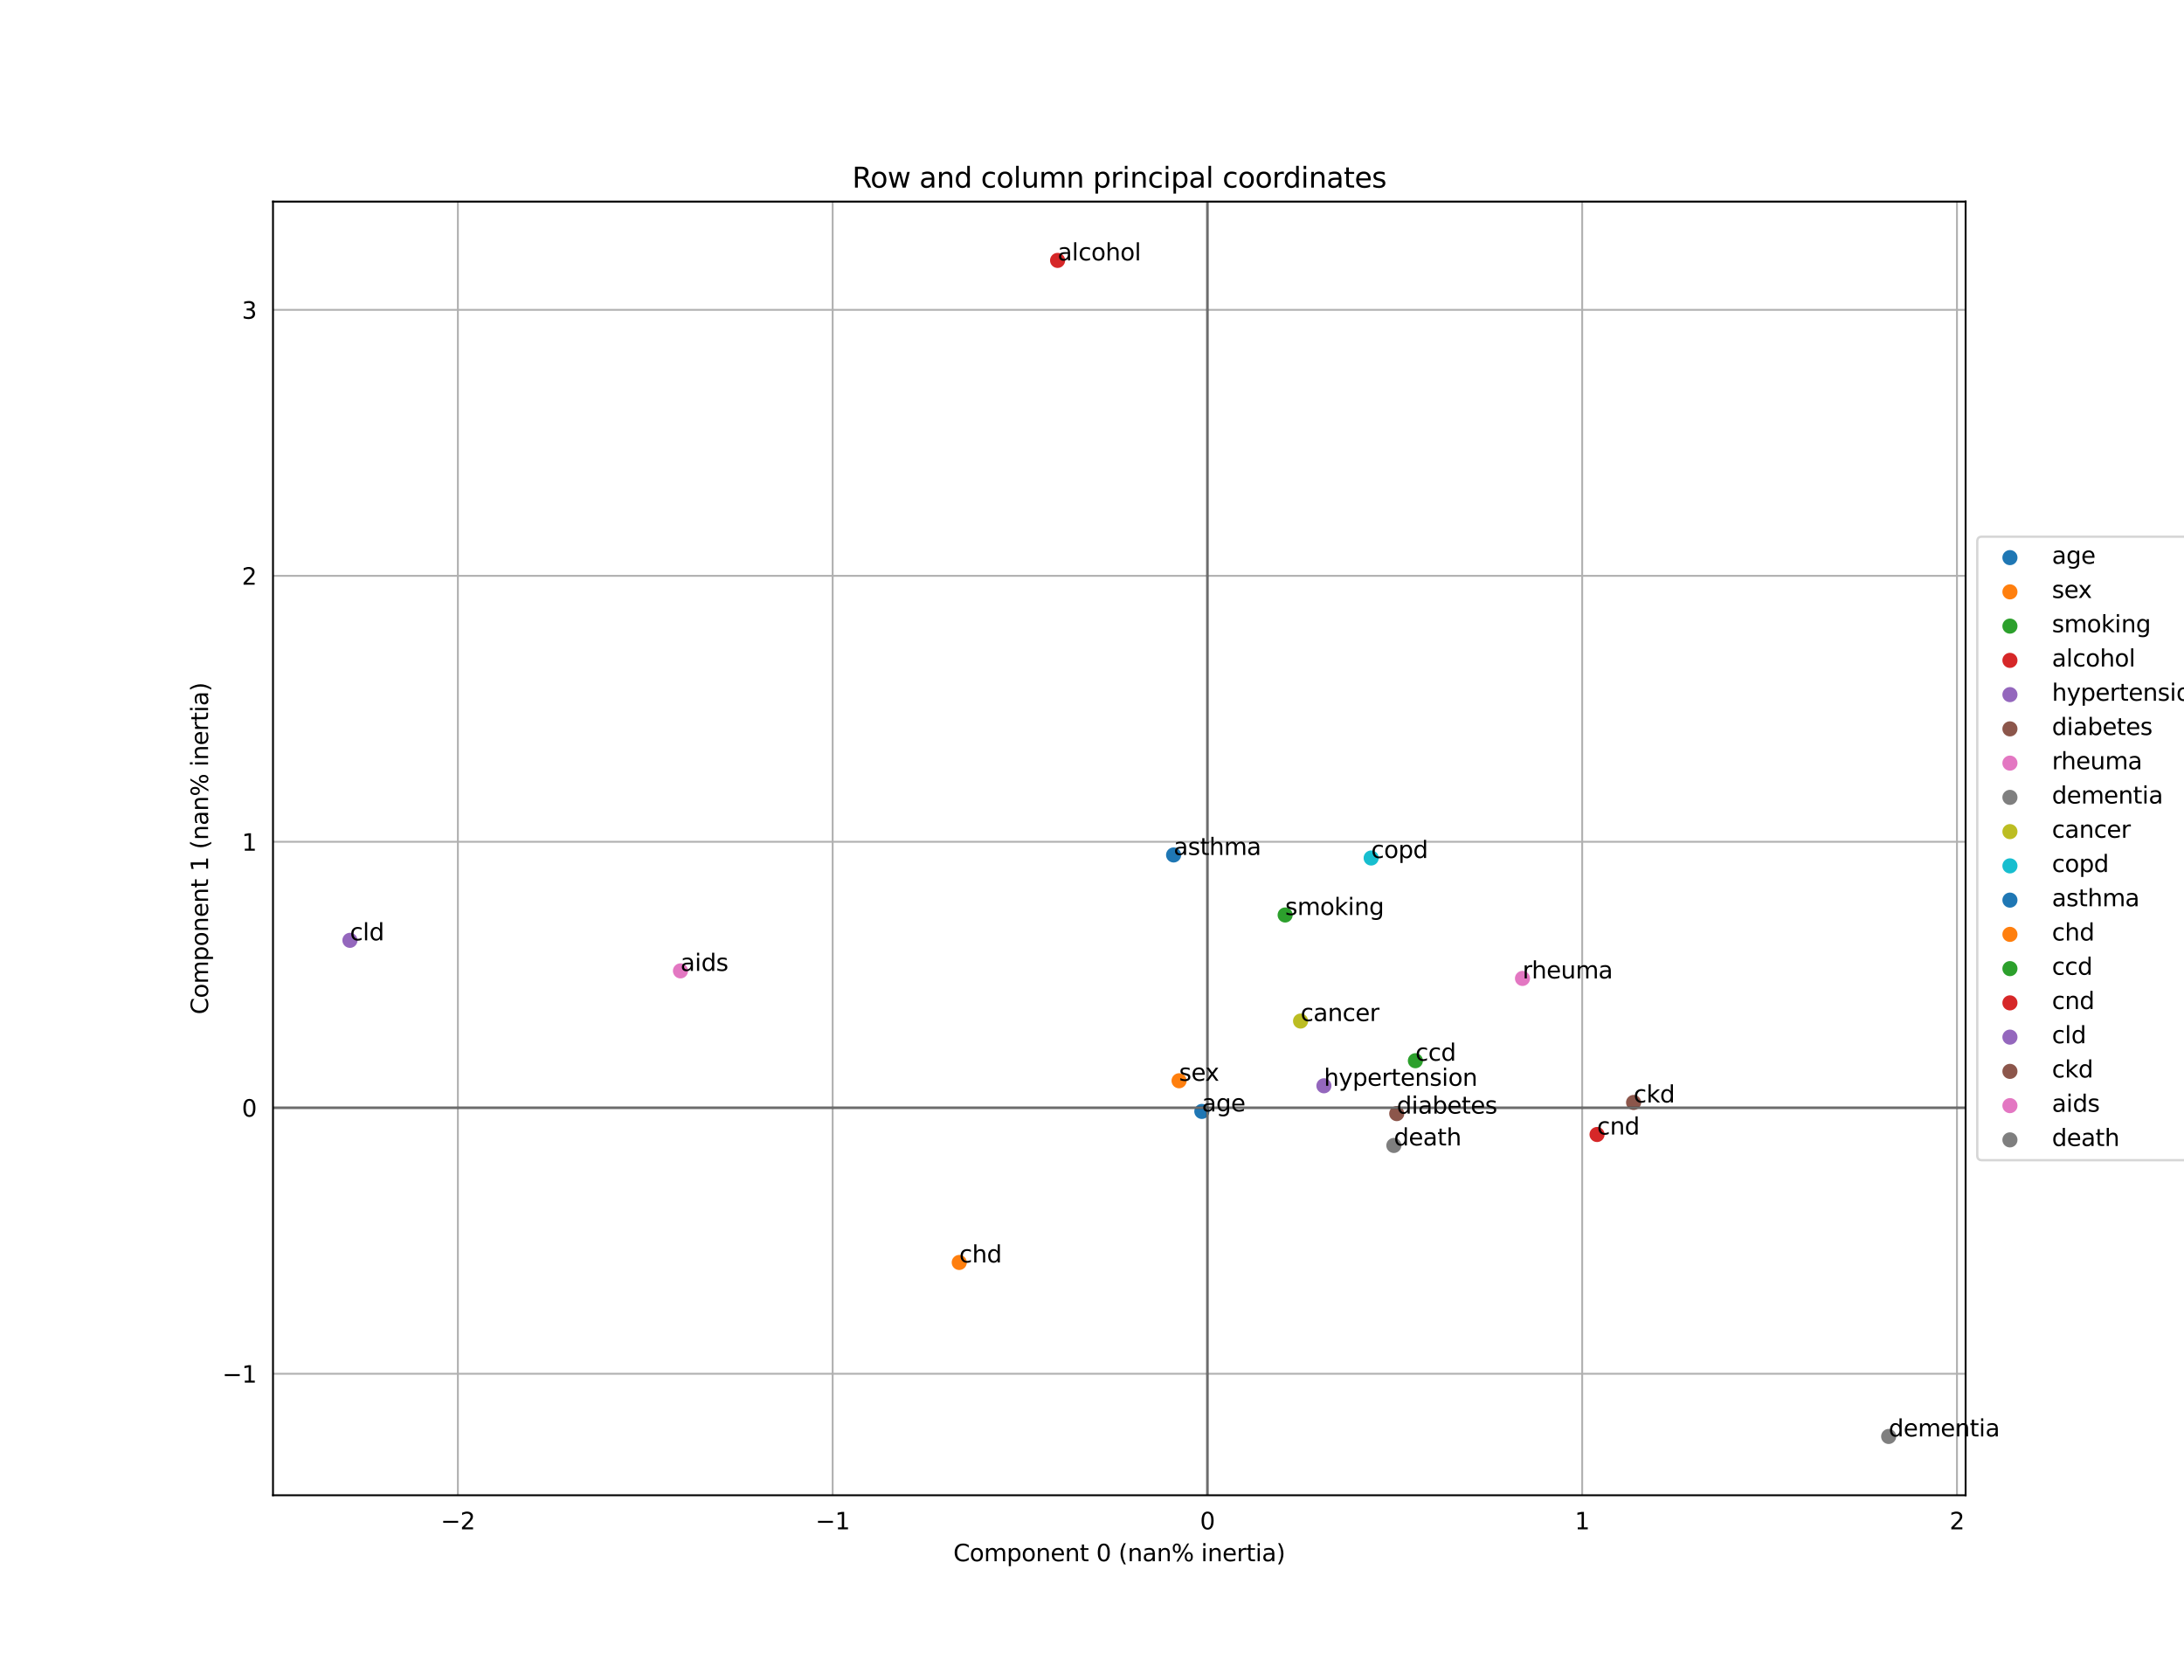 <?xml version="1.0" encoding="utf-8" standalone="no"?>
<!DOCTYPE svg PUBLIC "-//W3C//DTD SVG 1.1//EN"
  "http://www.w3.org/Graphics/SVG/1.1/DTD/svg11.dtd">
<svg height="720pt" version="1.1" viewBox="0 0 936 720" width="936pt" xmlns="http://www.w3.org/2000/svg" xmlns:xlink="http://www.w3.org/1999/xlink">
 <defs>
  <style type="text/css">*{stroke-linecap:butt;stroke-linejoin:round;}</style>
 </defs>
 <g id="figure_1">
  <g id="patch_1">
   <path d="M 0 720 
L 936 720 
L 936 0 
L 0 0 
z
" style="fill:#ffffff;"/>
  </g>
  <g id="axes_1">
   <g id="patch_2">
    <path d="M 117 640.8 
L 842.4 640.8 
L 842.4 86.4 
L 117 86.4 
z
" style="fill:#ffffff;"/>
   </g>
   <g id="PathCollection_1">
    <defs>
     <path d="M 0 2.739 
C 0.726 2.739 1.423 2.45 1.936 1.936 
C 2.45 1.423 2.739 0.726 2.739 0 
C 2.739 -0.726 2.45 -1.423 1.936 -1.936 
C 1.423 -2.45 0.726 -2.739 0 -2.739 
C -0.726 -2.739 -1.423 -2.45 -1.936 -1.936 
C -2.45 -1.423 -2.739 -0.726 -2.739 0 
C -2.739 0.726 -2.45 1.423 -1.936 1.936 
C -1.423 2.45 -0.726 2.739 0 2.739 
z
" id="m35c6b05454" style="stroke:#1f77b4;"/>
    </defs>
    <g clip-path="url(#p299a567512)">
     <use style="fill:#1f77b4;stroke:#1f77b4;" x="515.075" xlink:href="#m35c6b05454" y="476.305"/>
    </g>
   </g>
   <g id="PathCollection_2">
    <defs>
     <path d="M 0 2.739 
C 0.726 2.739 1.423 2.45 1.936 1.936 
C 2.45 1.423 2.739 0.726 2.739 0 
C 2.739 -0.726 2.45 -1.423 1.936 -1.936 
C 1.423 -2.45 0.726 -2.739 0 -2.739 
C -0.726 -2.739 -1.423 -2.45 -1.936 -1.936 
C -2.45 -1.423 -2.739 -0.726 -2.739 0 
C -2.739 0.726 -2.45 1.423 -1.936 1.936 
C -1.423 2.45 -0.726 2.739 0 2.739 
z
" id="m2e6fc763ad" style="stroke:#ff7f0e;"/>
    </defs>
    <g clip-path="url(#p299a567512)">
     <use style="fill:#ff7f0e;stroke:#ff7f0e;" x="505.317" xlink:href="#m2e6fc763ad" y="463.171"/>
    </g>
   </g>
   <g id="PathCollection_3">
    <defs>
     <path d="M 0 2.739 
C 0.726 2.739 1.423 2.45 1.936 1.936 
C 2.45 1.423 2.739 0.726 2.739 0 
C 2.739 -0.726 2.45 -1.423 1.936 -1.936 
C 1.423 -2.45 0.726 -2.739 0 -2.739 
C -0.726 -2.739 -1.423 -2.45 -1.936 -1.936 
C -2.45 -1.423 -2.739 -0.726 -2.739 0 
C -2.739 0.726 -2.45 1.423 -1.936 1.936 
C -1.423 2.45 -0.726 2.739 0 2.739 
z
" id="mda641fae43" style="stroke:#2ca02c;"/>
    </defs>
    <g clip-path="url(#p299a567512)">
     <use style="fill:#2ca02c;stroke:#2ca02c;" x="550.777" xlink:href="#mda641fae43" y="392.121"/>
    </g>
   </g>
   <g id="PathCollection_4">
    <defs>
     <path d="M 0 2.739 
C 0.726 2.739 1.423 2.45 1.936 1.936 
C 2.45 1.423 2.739 0.726 2.739 0 
C 2.739 -0.726 2.45 -1.423 1.936 -1.936 
C 1.423 -2.45 0.726 -2.739 0 -2.739 
C -0.726 -2.739 -1.423 -2.45 -1.936 -1.936 
C -2.45 -1.423 -2.739 -0.726 -2.739 0 
C -2.739 0.726 -2.45 1.423 -1.936 1.936 
C -1.423 2.45 -0.726 2.739 0 2.739 
z
" id="md98e566e61" style="stroke:#d62728;"/>
    </defs>
    <g clip-path="url(#p299a567512)">
     <use style="fill:#d62728;stroke:#d62728;" x="453.254" xlink:href="#md98e566e61" y="111.6"/>
    </g>
   </g>
   <g id="PathCollection_5">
    <defs>
     <path d="M 0 2.739 
C 0.726 2.739 1.423 2.45 1.936 1.936 
C 2.45 1.423 2.739 0.726 2.739 0 
C 2.739 -0.726 2.45 -1.423 1.936 -1.936 
C 1.423 -2.45 0.726 -2.739 0 -2.739 
C -0.726 -2.739 -1.423 -2.45 -1.936 -1.936 
C -2.45 -1.423 -2.739 -0.726 -2.739 0 
C -2.739 0.726 -2.45 1.423 -1.936 1.936 
C -1.423 2.45 -0.726 2.739 0 2.739 
z
" id="m767964058f" style="stroke:#9467bd;"/>
    </defs>
    <g clip-path="url(#p299a567512)">
     <use style="fill:#9467bd;stroke:#9467bd;" x="567.39" xlink:href="#m767964058f" y="465.32"/>
    </g>
   </g>
   <g id="PathCollection_6">
    <defs>
     <path d="M 0 2.739 
C 0.726 2.739 1.423 2.45 1.936 1.936 
C 2.45 1.423 2.739 0.726 2.739 0 
C 2.739 -0.726 2.45 -1.423 1.936 -1.936 
C 1.423 -2.45 0.726 -2.739 0 -2.739 
C -0.726 -2.739 -1.423 -2.45 -1.936 -1.936 
C -2.45 -1.423 -2.739 -0.726 -2.739 0 
C -2.739 0.726 -2.45 1.423 -1.936 1.936 
C -1.423 2.45 -0.726 2.739 0 2.739 
z
" id="mbbe245032b" style="stroke:#8c564b;"/>
    </defs>
    <g clip-path="url(#p299a567512)">
     <use style="fill:#8c564b;stroke:#8c564b;" x="598.602" xlink:href="#mbbe245032b" y="477.243"/>
    </g>
   </g>
   <g id="PathCollection_7">
    <defs>
     <path d="M 0 2.739 
C 0.726 2.739 1.423 2.45 1.936 1.936 
C 2.45 1.423 2.739 0.726 2.739 0 
C 2.739 -0.726 2.45 -1.423 1.936 -1.936 
C 1.423 -2.45 0.726 -2.739 0 -2.739 
C -0.726 -2.739 -1.423 -2.45 -1.936 -1.936 
C -2.45 -1.423 -2.739 -0.726 -2.739 0 
C -2.739 0.726 -2.45 1.423 -1.936 1.936 
C -1.423 2.45 -0.726 2.739 0 2.739 
z
" id="mda7a9b16dd" style="stroke:#e377c2;"/>
    </defs>
    <g clip-path="url(#p299a567512)">
     <use style="fill:#e377c2;stroke:#e377c2;" x="652.498" xlink:href="#mda7a9b16dd" y="419.312"/>
    </g>
   </g>
   <g id="PathCollection_8">
    <defs>
     <path d="M 0 2.739 
C 0.726 2.739 1.423 2.45 1.936 1.936 
C 2.45 1.423 2.739 0.726 2.739 0 
C 2.739 -0.726 2.45 -1.423 1.936 -1.936 
C 1.423 -2.45 0.726 -2.739 0 -2.739 
C -0.726 -2.739 -1.423 -2.45 -1.936 -1.936 
C -2.45 -1.423 -2.739 -0.726 -2.739 0 
C -2.739 0.726 -2.45 1.423 -1.936 1.936 
C -1.423 2.45 -0.726 2.739 0 2.739 
z
" id="m0b99a1e488" style="stroke:#7f7f7f;"/>
    </defs>
    <g clip-path="url(#p299a567512)">
     <use style="fill:#7f7f7f;stroke:#7f7f7f;" x="809.427" xlink:href="#m0b99a1e488" y="615.6"/>
    </g>
   </g>
   <g id="PathCollection_9">
    <defs>
     <path d="M 0 2.739 
C 0.726 2.739 1.423 2.45 1.936 1.936 
C 2.45 1.423 2.739 0.726 2.739 0 
C 2.739 -0.726 2.45 -1.423 1.936 -1.936 
C 1.423 -2.45 0.726 -2.739 0 -2.739 
C -0.726 -2.739 -1.423 -2.45 -1.936 -1.936 
C -2.45 -1.423 -2.739 -0.726 -2.739 0 
C -2.739 0.726 -2.45 1.423 -1.936 1.936 
C -1.423 2.45 -0.726 2.739 0 2.739 
z
" id="mdd583e3e99" style="stroke:#bcbd22;"/>
    </defs>
    <g clip-path="url(#p299a567512)">
     <use style="fill:#bcbd22;stroke:#bcbd22;" x="557.386" xlink:href="#mdd583e3e99" y="437.579"/>
    </g>
   </g>
   <g id="PathCollection_10">
    <defs>
     <path d="M 0 2.739 
C 0.726 2.739 1.423 2.45 1.936 1.936 
C 2.45 1.423 2.739 0.726 2.739 0 
C 2.739 -0.726 2.45 -1.423 1.936 -1.936 
C 1.423 -2.45 0.726 -2.739 0 -2.739 
C -0.726 -2.739 -1.423 -2.45 -1.936 -1.936 
C -2.45 -1.423 -2.739 -0.726 -2.739 0 
C -2.739 0.726 -2.45 1.423 -1.936 1.936 
C -1.423 2.45 -0.726 2.739 0 2.739 
z
" id="m81af5c821f" style="stroke:#17becf;"/>
    </defs>
    <g clip-path="url(#p299a567512)">
     <use style="fill:#17becf;stroke:#17becf;" x="587.643" xlink:href="#m81af5c821f" y="367.7"/>
    </g>
   </g>
   <g id="PathCollection_11">
    <g clip-path="url(#p299a567512)">
     <use style="fill:#1f77b4;stroke:#1f77b4;" x="502.972" xlink:href="#m35c6b05454" y="366.398"/>
    </g>
   </g>
   <g id="PathCollection_12">
    <g clip-path="url(#p299a567512)">
     <use style="fill:#ff7f0e;stroke:#ff7f0e;" x="411.105" xlink:href="#m2e6fc763ad" y="541.035"/>
    </g>
   </g>
   <g id="PathCollection_13">
    <g clip-path="url(#p299a567512)">
     <use style="fill:#2ca02c;stroke:#2ca02c;" x="606.596" xlink:href="#mda641fae43" y="454.575"/>
    </g>
   </g>
   <g id="PathCollection_14">
    <g clip-path="url(#p299a567512)">
     <use style="fill:#d62728;stroke:#d62728;" x="684.45" xlink:href="#md98e566e61" y="486.194"/>
    </g>
   </g>
   <g id="PathCollection_15">
    <g clip-path="url(#p299a567512)">
     <use style="fill:#9467bd;stroke:#9467bd;" x="149.973" xlink:href="#m767964058f" y="402.983"/>
    </g>
   </g>
   <g id="PathCollection_16">
    <g clip-path="url(#p299a567512)">
     <use style="fill:#8c564b;stroke:#8c564b;" x="700.11" xlink:href="#mbbe245032b" y="472.464"/>
    </g>
   </g>
   <g id="PathCollection_17">
    <g clip-path="url(#p299a567512)">
     <use style="fill:#e377c2;stroke:#e377c2;" x="291.633" xlink:href="#mda7a9b16dd" y="416.075"/>
    </g>
   </g>
   <g id="PathCollection_18">
    <g clip-path="url(#p299a567512)">
     <use style="fill:#7f7f7f;stroke:#7f7f7f;" x="597.366" xlink:href="#m0b99a1e488" y="490.891"/>
    </g>
   </g>
   <g id="matplotlib.axis_1">
    <g id="xtick_1">
     <g id="line2d_1">
      <path clip-path="url(#p299a567512)" d="M 196.236 640.8 
L 196.236 86.4 
" style="fill:none;stroke:#b0b0b0;stroke-linecap:square;stroke-width:0.8;"/>
     </g>
     <g id="text_1">
      <!-- −2 -->
      <g transform="translate(188.864 655.398)scale(0.1 -0.1)">
       <defs>
        <path d="M 678 2272 
L 4684 2272 
L 4684 1741 
L 678 1741 
L 678 2272 
z
" id="DejaVuSans-2212" transform="scale(0.016)"/>
        <path d="M 1228 531 
L 3431 531 
L 3431 0 
L 469 0 
L 469 531 
Q 828 903 1448 1529 
Q 2069 2156 2228 2338 
Q 2531 2678 2651 2914 
Q 2772 3150 2772 3378 
Q 2772 3750 2511 3984 
Q 2250 4219 1831 4219 
Q 1534 4219 1204 4116 
Q 875 4013 500 3803 
L 500 4441 
Q 881 4594 1212 4672 
Q 1544 4750 1819 4750 
Q 2544 4750 2975 4387 
Q 3406 4025 3406 3419 
Q 3406 3131 3298 2873 
Q 3191 2616 2906 2266 
Q 2828 2175 2409 1742 
Q 1991 1309 1228 531 
z
" id="DejaVuSans-32" transform="scale(0.016)"/>
       </defs>
       <use xlink:href="#DejaVuSans-2212"/>
       <use x="83.789" xlink:href="#DejaVuSans-32"/>
      </g>
     </g>
    </g>
    <g id="xtick_2">
     <g id="line2d_2">
      <path clip-path="url(#p299a567512)" d="M 356.852 640.8 
L 356.852 86.4 
" style="fill:none;stroke:#b0b0b0;stroke-linecap:square;stroke-width:0.8;"/>
     </g>
     <g id="text_2">
      <!-- −1 -->
      <g transform="translate(349.481 655.398)scale(0.1 -0.1)">
       <defs>
        <path d="M 794 531 
L 1825 531 
L 1825 4091 
L 703 3866 
L 703 4441 
L 1819 4666 
L 2450 4666 
L 2450 531 
L 3481 531 
L 3481 0 
L 794 0 
L 794 531 
z
" id="DejaVuSans-31" transform="scale(0.016)"/>
       </defs>
       <use xlink:href="#DejaVuSans-2212"/>
       <use x="83.789" xlink:href="#DejaVuSans-31"/>
      </g>
     </g>
    </g>
    <g id="xtick_3">
     <g id="line2d_3">
      <path clip-path="url(#p299a567512)" d="M 517.468 640.8 
L 517.468 86.4 
" style="fill:none;stroke:#b0b0b0;stroke-linecap:square;stroke-width:0.8;"/>
     </g>
     <g id="text_3">
      <!-- 0 -->
      <g transform="translate(514.287 655.398)scale(0.1 -0.1)">
       <defs>
        <path d="M 2034 4250 
Q 1547 4250 1301 3770 
Q 1056 3291 1056 2328 
Q 1056 1369 1301 889 
Q 1547 409 2034 409 
Q 2525 409 2770 889 
Q 3016 1369 3016 2328 
Q 3016 3291 2770 3770 
Q 2525 4250 2034 4250 
z
M 2034 4750 
Q 2819 4750 3233 4129 
Q 3647 3509 3647 2328 
Q 3647 1150 3233 529 
Q 2819 -91 2034 -91 
Q 1250 -91 836 529 
Q 422 1150 422 2328 
Q 422 3509 836 4129 
Q 1250 4750 2034 4750 
z
" id="DejaVuSans-30" transform="scale(0.016)"/>
       </defs>
       <use xlink:href="#DejaVuSans-30"/>
      </g>
     </g>
    </g>
    <g id="xtick_4">
     <g id="line2d_4">
      <path clip-path="url(#p299a567512)" d="M 678.084 640.8 
L 678.084 86.4 
" style="fill:none;stroke:#b0b0b0;stroke-linecap:square;stroke-width:0.8;"/>
     </g>
     <g id="text_4">
      <!-- 1 -->
      <g transform="translate(674.903 655.398)scale(0.1 -0.1)">
       <use xlink:href="#DejaVuSans-31"/>
      </g>
     </g>
    </g>
    <g id="xtick_5">
     <g id="line2d_5">
      <path clip-path="url(#p299a567512)" d="M 838.701 640.8 
L 838.701 86.4 
" style="fill:none;stroke:#b0b0b0;stroke-linecap:square;stroke-width:0.8;"/>
     </g>
     <g id="text_5">
      <!-- 2 -->
      <g transform="translate(835.52 655.398)scale(0.1 -0.1)">
       <use xlink:href="#DejaVuSans-32"/>
      </g>
     </g>
    </g>
    <g id="text_6">
     <!-- Component 0 (nan% inertia) -->
     <g transform="translate(408.566 669.077)scale(0.1 -0.1)">
      <defs>
       <path d="M 4122 4306 
L 4122 3641 
Q 3803 3938 3442 4084 
Q 3081 4231 2675 4231 
Q 1875 4231 1450 3742 
Q 1025 3253 1025 2328 
Q 1025 1406 1450 917 
Q 1875 428 2675 428 
Q 3081 428 3442 575 
Q 3803 722 4122 1019 
L 4122 359 
Q 3791 134 3420 21 
Q 3050 -91 2638 -91 
Q 1578 -91 968 557 
Q 359 1206 359 2328 
Q 359 3453 968 4101 
Q 1578 4750 2638 4750 
Q 3056 4750 3426 4639 
Q 3797 4528 4122 4306 
z
" id="DejaVuSans-43" transform="scale(0.016)"/>
       <path d="M 1959 3097 
Q 1497 3097 1228 2736 
Q 959 2375 959 1747 
Q 959 1119 1226 758 
Q 1494 397 1959 397 
Q 2419 397 2687 759 
Q 2956 1122 2956 1747 
Q 2956 2369 2687 2733 
Q 2419 3097 1959 3097 
z
M 1959 3584 
Q 2709 3584 3137 3096 
Q 3566 2609 3566 1747 
Q 3566 888 3137 398 
Q 2709 -91 1959 -91 
Q 1206 -91 779 398 
Q 353 888 353 1747 
Q 353 2609 779 3096 
Q 1206 3584 1959 3584 
z
" id="DejaVuSans-6f" transform="scale(0.016)"/>
       <path d="M 3328 2828 
Q 3544 3216 3844 3400 
Q 4144 3584 4550 3584 
Q 5097 3584 5394 3201 
Q 5691 2819 5691 2113 
L 5691 0 
L 5113 0 
L 5113 2094 
Q 5113 2597 4934 2840 
Q 4756 3084 4391 3084 
Q 3944 3084 3684 2787 
Q 3425 2491 3425 1978 
L 3425 0 
L 2847 0 
L 2847 2094 
Q 2847 2600 2669 2842 
Q 2491 3084 2119 3084 
Q 1678 3084 1418 2786 
Q 1159 2488 1159 1978 
L 1159 0 
L 581 0 
L 581 3500 
L 1159 3500 
L 1159 2956 
Q 1356 3278 1631 3431 
Q 1906 3584 2284 3584 
Q 2666 3584 2933 3390 
Q 3200 3197 3328 2828 
z
" id="DejaVuSans-6d" transform="scale(0.016)"/>
       <path d="M 1159 525 
L 1159 -1331 
L 581 -1331 
L 581 3500 
L 1159 3500 
L 1159 2969 
Q 1341 3281 1617 3432 
Q 1894 3584 2278 3584 
Q 2916 3584 3314 3078 
Q 3713 2572 3713 1747 
Q 3713 922 3314 415 
Q 2916 -91 2278 -91 
Q 1894 -91 1617 61 
Q 1341 213 1159 525 
z
M 3116 1747 
Q 3116 2381 2855 2742 
Q 2594 3103 2138 3103 
Q 1681 3103 1420 2742 
Q 1159 2381 1159 1747 
Q 1159 1113 1420 752 
Q 1681 391 2138 391 
Q 2594 391 2855 752 
Q 3116 1113 3116 1747 
z
" id="DejaVuSans-70" transform="scale(0.016)"/>
       <path d="M 3513 2113 
L 3513 0 
L 2938 0 
L 2938 2094 
Q 2938 2591 2744 2837 
Q 2550 3084 2163 3084 
Q 1697 3084 1428 2787 
Q 1159 2491 1159 1978 
L 1159 0 
L 581 0 
L 581 3500 
L 1159 3500 
L 1159 2956 
Q 1366 3272 1645 3428 
Q 1925 3584 2291 3584 
Q 2894 3584 3203 3211 
Q 3513 2838 3513 2113 
z
" id="DejaVuSans-6e" transform="scale(0.016)"/>
       <path d="M 3597 1894 
L 3597 1613 
L 953 1613 
Q 991 1019 1311 708 
Q 1631 397 2203 397 
Q 2534 397 2845 478 
Q 3156 559 3463 722 
L 3463 178 
Q 3153 47 2828 -22 
Q 2503 -91 2169 -91 
Q 1331 -91 842 396 
Q 353 884 353 1716 
Q 353 2575 817 3079 
Q 1281 3584 2069 3584 
Q 2775 3584 3186 3129 
Q 3597 2675 3597 1894 
z
M 3022 2063 
Q 3016 2534 2758 2815 
Q 2500 3097 2075 3097 
Q 1594 3097 1305 2825 
Q 1016 2553 972 2059 
L 3022 2063 
z
" id="DejaVuSans-65" transform="scale(0.016)"/>
       <path d="M 1172 4494 
L 1172 3500 
L 2356 3500 
L 2356 3053 
L 1172 3053 
L 1172 1153 
Q 1172 725 1289 603 
Q 1406 481 1766 481 
L 2356 481 
L 2356 0 
L 1766 0 
Q 1100 0 847 248 
Q 594 497 594 1153 
L 594 3053 
L 172 3053 
L 172 3500 
L 594 3500 
L 594 4494 
L 1172 4494 
z
" id="DejaVuSans-74" transform="scale(0.016)"/>
       <path id="DejaVuSans-20" transform="scale(0.016)"/>
       <path d="M 1984 4856 
Q 1566 4138 1362 3434 
Q 1159 2731 1159 2009 
Q 1159 1288 1364 580 
Q 1569 -128 1984 -844 
L 1484 -844 
Q 1016 -109 783 600 
Q 550 1309 550 2009 
Q 550 2706 781 3412 
Q 1013 4119 1484 4856 
L 1984 4856 
z
" id="DejaVuSans-28" transform="scale(0.016)"/>
       <path d="M 2194 1759 
Q 1497 1759 1228 1600 
Q 959 1441 959 1056 
Q 959 750 1161 570 
Q 1363 391 1709 391 
Q 2188 391 2477 730 
Q 2766 1069 2766 1631 
L 2766 1759 
L 2194 1759 
z
M 3341 1997 
L 3341 0 
L 2766 0 
L 2766 531 
Q 2569 213 2275 61 
Q 1981 -91 1556 -91 
Q 1019 -91 701 211 
Q 384 513 384 1019 
Q 384 1609 779 1909 
Q 1175 2209 1959 2209 
L 2766 2209 
L 2766 2266 
Q 2766 2663 2505 2880 
Q 2244 3097 1772 3097 
Q 1472 3097 1187 3025 
Q 903 2953 641 2809 
L 641 3341 
Q 956 3463 1253 3523 
Q 1550 3584 1831 3584 
Q 2591 3584 2966 3190 
Q 3341 2797 3341 1997 
z
" id="DejaVuSans-61" transform="scale(0.016)"/>
       <path d="M 4653 2053 
Q 4381 2053 4226 1822 
Q 4072 1591 4072 1178 
Q 4072 772 4226 539 
Q 4381 306 4653 306 
Q 4919 306 5073 539 
Q 5228 772 5228 1178 
Q 5228 1588 5073 1820 
Q 4919 2053 4653 2053 
z
M 4653 2450 
Q 5147 2450 5437 2106 
Q 5728 1763 5728 1178 
Q 5728 594 5436 251 
Q 5144 -91 4653 -91 
Q 4153 -91 3862 251 
Q 3572 594 3572 1178 
Q 3572 1766 3864 2108 
Q 4156 2450 4653 2450 
z
M 1428 4353 
Q 1159 4353 1004 4120 
Q 850 3888 850 3481 
Q 850 3069 1003 2837 
Q 1156 2606 1428 2606 
Q 1700 2606 1854 2837 
Q 2009 3069 2009 3481 
Q 2009 3884 1853 4118 
Q 1697 4353 1428 4353 
z
M 4250 4750 
L 4750 4750 
L 1831 -91 
L 1331 -91 
L 4250 4750 
z
M 1428 4750 
Q 1922 4750 2215 4408 
Q 2509 4066 2509 3481 
Q 2509 2891 2217 2550 
Q 1925 2209 1428 2209 
Q 931 2209 642 2551 
Q 353 2894 353 3481 
Q 353 4063 643 4406 
Q 934 4750 1428 4750 
z
" id="DejaVuSans-25" transform="scale(0.016)"/>
       <path d="M 603 3500 
L 1178 3500 
L 1178 0 
L 603 0 
L 603 3500 
z
M 603 4863 
L 1178 4863 
L 1178 4134 
L 603 4134 
L 603 4863 
z
" id="DejaVuSans-69" transform="scale(0.016)"/>
       <path d="M 2631 2963 
Q 2534 3019 2420 3045 
Q 2306 3072 2169 3072 
Q 1681 3072 1420 2755 
Q 1159 2438 1159 1844 
L 1159 0 
L 581 0 
L 581 3500 
L 1159 3500 
L 1159 2956 
Q 1341 3275 1631 3429 
Q 1922 3584 2338 3584 
Q 2397 3584 2469 3576 
Q 2541 3569 2628 3553 
L 2631 2963 
z
" id="DejaVuSans-72" transform="scale(0.016)"/>
       <path d="M 513 4856 
L 1013 4856 
Q 1481 4119 1714 3412 
Q 1947 2706 1947 2009 
Q 1947 1309 1714 600 
Q 1481 -109 1013 -844 
L 513 -844 
Q 928 -128 1133 580 
Q 1338 1288 1338 2009 
Q 1338 2731 1133 3434 
Q 928 4138 513 4856 
z
" id="DejaVuSans-29" transform="scale(0.016)"/>
      </defs>
      <use xlink:href="#DejaVuSans-43"/>
      <use x="69.824" xlink:href="#DejaVuSans-6f"/>
      <use x="131.006" xlink:href="#DejaVuSans-6d"/>
      <use x="228.418" xlink:href="#DejaVuSans-70"/>
      <use x="291.895" xlink:href="#DejaVuSans-6f"/>
      <use x="353.076" xlink:href="#DejaVuSans-6e"/>
      <use x="416.455" xlink:href="#DejaVuSans-65"/>
      <use x="477.979" xlink:href="#DejaVuSans-6e"/>
      <use x="541.357" xlink:href="#DejaVuSans-74"/>
      <use x="580.566" xlink:href="#DejaVuSans-20"/>
      <use x="612.354" xlink:href="#DejaVuSans-30"/>
      <use x="675.977" xlink:href="#DejaVuSans-20"/>
      <use x="707.764" xlink:href="#DejaVuSans-28"/>
      <use x="746.777" xlink:href="#DejaVuSans-6e"/>
      <use x="810.156" xlink:href="#DejaVuSans-61"/>
      <use x="871.436" xlink:href="#DejaVuSans-6e"/>
      <use x="934.814" xlink:href="#DejaVuSans-25"/>
      <use x="1029.834" xlink:href="#DejaVuSans-20"/>
      <use x="1061.621" xlink:href="#DejaVuSans-69"/>
      <use x="1089.404" xlink:href="#DejaVuSans-6e"/>
      <use x="1152.783" xlink:href="#DejaVuSans-65"/>
      <use x="1214.307" xlink:href="#DejaVuSans-72"/>
      <use x="1255.42" xlink:href="#DejaVuSans-74"/>
      <use x="1294.629" xlink:href="#DejaVuSans-69"/>
      <use x="1322.412" xlink:href="#DejaVuSans-61"/>
      <use x="1383.691" xlink:href="#DejaVuSans-29"/>
     </g>
    </g>
   </g>
   <g id="matplotlib.axis_2">
    <g id="ytick_1">
     <g id="line2d_6">
      <path clip-path="url(#p299a567512)" d="M 117 588.721 
L 842.4 588.721 
" style="fill:none;stroke:#b0b0b0;stroke-linecap:square;stroke-width:0.8;"/>
     </g>
     <g id="text_7">
      <!-- −1 -->
      <g transform="translate(95.258 592.52)scale(0.1 -0.1)">
       <use xlink:href="#DejaVuSans-2212"/>
       <use x="83.789" xlink:href="#DejaVuSans-31"/>
      </g>
     </g>
    </g>
    <g id="ytick_2">
     <g id="line2d_7">
      <path clip-path="url(#p299a567512)" d="M 117 474.739 
L 842.4 474.739 
" style="fill:none;stroke:#b0b0b0;stroke-linecap:square;stroke-width:0.8;"/>
     </g>
     <g id="text_8">
      <!-- 0 -->
      <g transform="translate(103.638 478.539)scale(0.1 -0.1)">
       <use xlink:href="#DejaVuSans-30"/>
      </g>
     </g>
    </g>
    <g id="ytick_3">
     <g id="line2d_8">
      <path clip-path="url(#p299a567512)" d="M 117 360.758 
L 842.4 360.758 
" style="fill:none;stroke:#b0b0b0;stroke-linecap:square;stroke-width:0.8;"/>
     </g>
     <g id="text_9">
      <!-- 1 -->
      <g transform="translate(103.638 364.557)scale(0.1 -0.1)">
       <use xlink:href="#DejaVuSans-31"/>
      </g>
     </g>
    </g>
    <g id="ytick_4">
     <g id="line2d_9">
      <path clip-path="url(#p299a567512)" d="M 117 246.777 
L 842.4 246.777 
" style="fill:none;stroke:#b0b0b0;stroke-linecap:square;stroke-width:0.8;"/>
     </g>
     <g id="text_10">
      <!-- 2 -->
      <g transform="translate(103.638 250.576)scale(0.1 -0.1)">
       <use xlink:href="#DejaVuSans-32"/>
      </g>
     </g>
    </g>
    <g id="ytick_5">
     <g id="line2d_10">
      <path clip-path="url(#p299a567512)" d="M 117 132.796 
L 842.4 132.796 
" style="fill:none;stroke:#b0b0b0;stroke-linecap:square;stroke-width:0.8;"/>
     </g>
     <g id="text_11">
      <!-- 3 -->
      <g transform="translate(103.638 136.595)scale(0.1 -0.1)">
       <defs>
        <path d="M 2597 2516 
Q 3050 2419 3304 2112 
Q 3559 1806 3559 1356 
Q 3559 666 3084 287 
Q 2609 -91 1734 -91 
Q 1441 -91 1130 -33 
Q 819 25 488 141 
L 488 750 
Q 750 597 1062 519 
Q 1375 441 1716 441 
Q 2309 441 2620 675 
Q 2931 909 2931 1356 
Q 2931 1769 2642 2001 
Q 2353 2234 1838 2234 
L 1294 2234 
L 1294 2753 
L 1863 2753 
Q 2328 2753 2575 2939 
Q 2822 3125 2822 3475 
Q 2822 3834 2567 4026 
Q 2313 4219 1838 4219 
Q 1578 4219 1281 4162 
Q 984 4106 628 3988 
L 628 4550 
Q 988 4650 1302 4700 
Q 1616 4750 1894 4750 
Q 2613 4750 3031 4423 
Q 3450 4097 3450 3541 
Q 3450 3153 3228 2886 
Q 3006 2619 2597 2516 
z
" id="DejaVuSans-33" transform="scale(0.016)"/>
       </defs>
       <use xlink:href="#DejaVuSans-33"/>
      </g>
     </g>
    </g>
    <g id="text_12">
     <!-- Component 1 (nan% inertia) -->
     <g transform="translate(89.178 434.734)rotate(-90)scale(0.1 -0.1)">
      <use xlink:href="#DejaVuSans-43"/>
      <use x="69.824" xlink:href="#DejaVuSans-6f"/>
      <use x="131.006" xlink:href="#DejaVuSans-6d"/>
      <use x="228.418" xlink:href="#DejaVuSans-70"/>
      <use x="291.895" xlink:href="#DejaVuSans-6f"/>
      <use x="353.076" xlink:href="#DejaVuSans-6e"/>
      <use x="416.455" xlink:href="#DejaVuSans-65"/>
      <use x="477.979" xlink:href="#DejaVuSans-6e"/>
      <use x="541.357" xlink:href="#DejaVuSans-74"/>
      <use x="580.566" xlink:href="#DejaVuSans-20"/>
      <use x="612.354" xlink:href="#DejaVuSans-31"/>
      <use x="675.977" xlink:href="#DejaVuSans-20"/>
      <use x="707.764" xlink:href="#DejaVuSans-28"/>
      <use x="746.777" xlink:href="#DejaVuSans-6e"/>
      <use x="810.156" xlink:href="#DejaVuSans-61"/>
      <use x="871.436" xlink:href="#DejaVuSans-6e"/>
      <use x="934.814" xlink:href="#DejaVuSans-25"/>
      <use x="1029.834" xlink:href="#DejaVuSans-20"/>
      <use x="1061.621" xlink:href="#DejaVuSans-69"/>
      <use x="1089.404" xlink:href="#DejaVuSans-6e"/>
      <use x="1152.783" xlink:href="#DejaVuSans-65"/>
      <use x="1214.307" xlink:href="#DejaVuSans-72"/>
      <use x="1255.42" xlink:href="#DejaVuSans-74"/>
      <use x="1294.629" xlink:href="#DejaVuSans-69"/>
      <use x="1322.412" xlink:href="#DejaVuSans-61"/>
      <use x="1383.691" xlink:href="#DejaVuSans-29"/>
     </g>
    </g>
   </g>
   <g id="line2d_11">
    <path clip-path="url(#p299a567512)" d="M 117 474.739 
L 842.4 474.739 
" style="fill:none;stroke:#404040;stroke-linecap:square;stroke-opacity:0.6;stroke-width:1.2;"/>
   </g>
   <g id="line2d_12">
    <path clip-path="url(#p299a567512)" d="M 517.468 640.8 
L 517.468 86.4 
" style="fill:none;stroke:#404040;stroke-linecap:square;stroke-opacity:0.6;stroke-width:1.2;"/>
   </g>
   <g id="patch_3">
    <path d="M 117 640.8 
L 117 86.4 
" style="fill:none;stroke:#000000;stroke-linecap:square;stroke-linejoin:miter;stroke-width:0.8;"/>
   </g>
   <g id="patch_4">
    <path d="M 842.4 640.8 
L 842.4 86.4 
" style="fill:none;stroke:#000000;stroke-linecap:square;stroke-linejoin:miter;stroke-width:0.8;"/>
   </g>
   <g id="patch_5">
    <path d="M 117 640.8 
L 842.4 640.8 
" style="fill:none;stroke:#000000;stroke-linecap:square;stroke-linejoin:miter;stroke-width:0.8;"/>
   </g>
   <g id="patch_6">
    <path d="M 117 86.4 
L 842.4 86.4 
" style="fill:none;stroke:#000000;stroke-linecap:square;stroke-linejoin:miter;stroke-width:0.8;"/>
   </g>
   <g id="text_13">
    <!-- age -->
    <g transform="translate(515.075 476.305)scale(0.1 -0.1)">
     <defs>
      <path d="M 2906 1791 
Q 2906 2416 2648 2759 
Q 2391 3103 1925 3103 
Q 1463 3103 1205 2759 
Q 947 2416 947 1791 
Q 947 1169 1205 825 
Q 1463 481 1925 481 
Q 2391 481 2648 825 
Q 2906 1169 2906 1791 
z
M 3481 434 
Q 3481 -459 3084 -895 
Q 2688 -1331 1869 -1331 
Q 1566 -1331 1297 -1286 
Q 1028 -1241 775 -1147 
L 775 -588 
Q 1028 -725 1275 -790 
Q 1522 -856 1778 -856 
Q 2344 -856 2625 -561 
Q 2906 -266 2906 331 
L 2906 616 
Q 2728 306 2450 153 
Q 2172 0 1784 0 
Q 1141 0 747 490 
Q 353 981 353 1791 
Q 353 2603 747 3093 
Q 1141 3584 1784 3584 
Q 2172 3584 2450 3431 
Q 2728 3278 2906 2969 
L 2906 3500 
L 3481 3500 
L 3481 434 
z
" id="DejaVuSans-67" transform="scale(0.016)"/>
     </defs>
     <use xlink:href="#DejaVuSans-61"/>
     <use x="61.279" xlink:href="#DejaVuSans-67"/>
     <use x="124.756" xlink:href="#DejaVuSans-65"/>
    </g>
   </g>
   <g id="text_14">
    <!-- sex -->
    <g transform="translate(505.317 463.171)scale(0.1 -0.1)">
     <defs>
      <path d="M 2834 3397 
L 2834 2853 
Q 2591 2978 2328 3040 
Q 2066 3103 1784 3103 
Q 1356 3103 1142 2972 
Q 928 2841 928 2578 
Q 928 2378 1081 2264 
Q 1234 2150 1697 2047 
L 1894 2003 
Q 2506 1872 2764 1633 
Q 3022 1394 3022 966 
Q 3022 478 2636 193 
Q 2250 -91 1575 -91 
Q 1294 -91 989 -36 
Q 684 19 347 128 
L 347 722 
Q 666 556 975 473 
Q 1284 391 1588 391 
Q 1994 391 2212 530 
Q 2431 669 2431 922 
Q 2431 1156 2273 1281 
Q 2116 1406 1581 1522 
L 1381 1569 
Q 847 1681 609 1914 
Q 372 2147 372 2553 
Q 372 3047 722 3315 
Q 1072 3584 1716 3584 
Q 2034 3584 2315 3537 
Q 2597 3491 2834 3397 
z
" id="DejaVuSans-73" transform="scale(0.016)"/>
      <path d="M 3513 3500 
L 2247 1797 
L 3578 0 
L 2900 0 
L 1881 1375 
L 863 0 
L 184 0 
L 1544 1831 
L 300 3500 
L 978 3500 
L 1906 2253 
L 2834 3500 
L 3513 3500 
z
" id="DejaVuSans-78" transform="scale(0.016)"/>
     </defs>
     <use xlink:href="#DejaVuSans-73"/>
     <use x="52.1" xlink:href="#DejaVuSans-65"/>
     <use x="111.873" xlink:href="#DejaVuSans-78"/>
    </g>
   </g>
   <g id="text_15">
    <!-- smoking -->
    <g transform="translate(550.777 392.121)scale(0.1 -0.1)">
     <defs>
      <path d="M 581 4863 
L 1159 4863 
L 1159 1991 
L 2875 3500 
L 3609 3500 
L 1753 1863 
L 3688 0 
L 2938 0 
L 1159 1709 
L 1159 0 
L 581 0 
L 581 4863 
z
" id="DejaVuSans-6b" transform="scale(0.016)"/>
     </defs>
     <use xlink:href="#DejaVuSans-73"/>
     <use x="52.1" xlink:href="#DejaVuSans-6d"/>
     <use x="149.512" xlink:href="#DejaVuSans-6f"/>
     <use x="210.693" xlink:href="#DejaVuSans-6b"/>
     <use x="268.604" xlink:href="#DejaVuSans-69"/>
     <use x="296.387" xlink:href="#DejaVuSans-6e"/>
     <use x="359.766" xlink:href="#DejaVuSans-67"/>
    </g>
   </g>
   <g id="text_16">
    <!-- alcohol -->
    <g transform="translate(453.254 111.6)scale(0.1 -0.1)">
     <defs>
      <path d="M 603 4863 
L 1178 4863 
L 1178 0 
L 603 0 
L 603 4863 
z
" id="DejaVuSans-6c" transform="scale(0.016)"/>
      <path d="M 3122 3366 
L 3122 2828 
Q 2878 2963 2633 3030 
Q 2388 3097 2138 3097 
Q 1578 3097 1268 2742 
Q 959 2388 959 1747 
Q 959 1106 1268 751 
Q 1578 397 2138 397 
Q 2388 397 2633 464 
Q 2878 531 3122 666 
L 3122 134 
Q 2881 22 2623 -34 
Q 2366 -91 2075 -91 
Q 1284 -91 818 406 
Q 353 903 353 1747 
Q 353 2603 823 3093 
Q 1294 3584 2113 3584 
Q 2378 3584 2631 3529 
Q 2884 3475 3122 3366 
z
" id="DejaVuSans-63" transform="scale(0.016)"/>
      <path d="M 3513 2113 
L 3513 0 
L 2938 0 
L 2938 2094 
Q 2938 2591 2744 2837 
Q 2550 3084 2163 3084 
Q 1697 3084 1428 2787 
Q 1159 2491 1159 1978 
L 1159 0 
L 581 0 
L 581 4863 
L 1159 4863 
L 1159 2956 
Q 1366 3272 1645 3428 
Q 1925 3584 2291 3584 
Q 2894 3584 3203 3211 
Q 3513 2838 3513 2113 
z
" id="DejaVuSans-68" transform="scale(0.016)"/>
     </defs>
     <use xlink:href="#DejaVuSans-61"/>
     <use x="61.279" xlink:href="#DejaVuSans-6c"/>
     <use x="89.062" xlink:href="#DejaVuSans-63"/>
     <use x="144.043" xlink:href="#DejaVuSans-6f"/>
     <use x="205.225" xlink:href="#DejaVuSans-68"/>
     <use x="268.604" xlink:href="#DejaVuSans-6f"/>
     <use x="329.785" xlink:href="#DejaVuSans-6c"/>
    </g>
   </g>
   <g id="text_17">
    <!-- hypertension -->
    <g transform="translate(567.39 465.32)scale(0.1 -0.1)">
     <defs>
      <path d="M 2059 -325 
Q 1816 -950 1584 -1140 
Q 1353 -1331 966 -1331 
L 506 -1331 
L 506 -850 
L 844 -850 
Q 1081 -850 1212 -737 
Q 1344 -625 1503 -206 
L 1606 56 
L 191 3500 
L 800 3500 
L 1894 763 
L 2988 3500 
L 3597 3500 
L 2059 -325 
z
" id="DejaVuSans-79" transform="scale(0.016)"/>
     </defs>
     <use xlink:href="#DejaVuSans-68"/>
     <use x="63.379" xlink:href="#DejaVuSans-79"/>
     <use x="122.559" xlink:href="#DejaVuSans-70"/>
     <use x="186.035" xlink:href="#DejaVuSans-65"/>
     <use x="247.559" xlink:href="#DejaVuSans-72"/>
     <use x="288.672" xlink:href="#DejaVuSans-74"/>
     <use x="327.881" xlink:href="#DejaVuSans-65"/>
     <use x="389.404" xlink:href="#DejaVuSans-6e"/>
     <use x="452.783" xlink:href="#DejaVuSans-73"/>
     <use x="504.883" xlink:href="#DejaVuSans-69"/>
     <use x="532.666" xlink:href="#DejaVuSans-6f"/>
     <use x="593.848" xlink:href="#DejaVuSans-6e"/>
    </g>
   </g>
   <g id="text_18">
    <!-- diabetes -->
    <g transform="translate(598.602 477.243)scale(0.1 -0.1)">
     <defs>
      <path d="M 2906 2969 
L 2906 4863 
L 3481 4863 
L 3481 0 
L 2906 0 
L 2906 525 
Q 2725 213 2448 61 
Q 2172 -91 1784 -91 
Q 1150 -91 751 415 
Q 353 922 353 1747 
Q 353 2572 751 3078 
Q 1150 3584 1784 3584 
Q 2172 3584 2448 3432 
Q 2725 3281 2906 2969 
z
M 947 1747 
Q 947 1113 1208 752 
Q 1469 391 1925 391 
Q 2381 391 2643 752 
Q 2906 1113 2906 1747 
Q 2906 2381 2643 2742 
Q 2381 3103 1925 3103 
Q 1469 3103 1208 2742 
Q 947 2381 947 1747 
z
" id="DejaVuSans-64" transform="scale(0.016)"/>
      <path d="M 3116 1747 
Q 3116 2381 2855 2742 
Q 2594 3103 2138 3103 
Q 1681 3103 1420 2742 
Q 1159 2381 1159 1747 
Q 1159 1113 1420 752 
Q 1681 391 2138 391 
Q 2594 391 2855 752 
Q 3116 1113 3116 1747 
z
M 1159 2969 
Q 1341 3281 1617 3432 
Q 1894 3584 2278 3584 
Q 2916 3584 3314 3078 
Q 3713 2572 3713 1747 
Q 3713 922 3314 415 
Q 2916 -91 2278 -91 
Q 1894 -91 1617 61 
Q 1341 213 1159 525 
L 1159 0 
L 581 0 
L 581 4863 
L 1159 4863 
L 1159 2969 
z
" id="DejaVuSans-62" transform="scale(0.016)"/>
     </defs>
     <use xlink:href="#DejaVuSans-64"/>
     <use x="63.477" xlink:href="#DejaVuSans-69"/>
     <use x="91.26" xlink:href="#DejaVuSans-61"/>
     <use x="152.539" xlink:href="#DejaVuSans-62"/>
     <use x="216.016" xlink:href="#DejaVuSans-65"/>
     <use x="277.539" xlink:href="#DejaVuSans-74"/>
     <use x="316.748" xlink:href="#DejaVuSans-65"/>
     <use x="378.271" xlink:href="#DejaVuSans-73"/>
    </g>
   </g>
   <g id="text_19">
    <!-- rheuma -->
    <g transform="translate(652.498 419.312)scale(0.1 -0.1)">
     <defs>
      <path d="M 544 1381 
L 544 3500 
L 1119 3500 
L 1119 1403 
Q 1119 906 1312 657 
Q 1506 409 1894 409 
Q 2359 409 2629 706 
Q 2900 1003 2900 1516 
L 2900 3500 
L 3475 3500 
L 3475 0 
L 2900 0 
L 2900 538 
Q 2691 219 2414 64 
Q 2138 -91 1772 -91 
Q 1169 -91 856 284 
Q 544 659 544 1381 
z
M 1991 3584 
L 1991 3584 
z
" id="DejaVuSans-75" transform="scale(0.016)"/>
     </defs>
     <use xlink:href="#DejaVuSans-72"/>
     <use x="39.363" xlink:href="#DejaVuSans-68"/>
     <use x="102.742" xlink:href="#DejaVuSans-65"/>
     <use x="164.266" xlink:href="#DejaVuSans-75"/>
     <use x="227.645" xlink:href="#DejaVuSans-6d"/>
     <use x="325.057" xlink:href="#DejaVuSans-61"/>
    </g>
   </g>
   <g id="text_20">
    <!-- dementia -->
    <g transform="translate(809.427 615.6)scale(0.1 -0.1)">
     <use xlink:href="#DejaVuSans-64"/>
     <use x="63.477" xlink:href="#DejaVuSans-65"/>
     <use x="125" xlink:href="#DejaVuSans-6d"/>
     <use x="222.412" xlink:href="#DejaVuSans-65"/>
     <use x="283.936" xlink:href="#DejaVuSans-6e"/>
     <use x="347.314" xlink:href="#DejaVuSans-74"/>
     <use x="386.523" xlink:href="#DejaVuSans-69"/>
     <use x="414.307" xlink:href="#DejaVuSans-61"/>
    </g>
   </g>
   <g id="text_21">
    <!-- cancer -->
    <g transform="translate(557.386 437.579)scale(0.1 -0.1)">
     <use xlink:href="#DejaVuSans-63"/>
     <use x="54.98" xlink:href="#DejaVuSans-61"/>
     <use x="116.26" xlink:href="#DejaVuSans-6e"/>
     <use x="179.639" xlink:href="#DejaVuSans-63"/>
     <use x="234.619" xlink:href="#DejaVuSans-65"/>
     <use x="296.143" xlink:href="#DejaVuSans-72"/>
    </g>
   </g>
   <g id="text_22">
    <!-- copd -->
    <g transform="translate(587.643 367.7)scale(0.1 -0.1)">
     <use xlink:href="#DejaVuSans-63"/>
     <use x="54.98" xlink:href="#DejaVuSans-6f"/>
     <use x="116.162" xlink:href="#DejaVuSans-70"/>
     <use x="179.639" xlink:href="#DejaVuSans-64"/>
    </g>
   </g>
   <g id="text_23">
    <!-- asthma -->
    <g transform="translate(502.972 366.398)scale(0.1 -0.1)">
     <use xlink:href="#DejaVuSans-61"/>
     <use x="61.279" xlink:href="#DejaVuSans-73"/>
     <use x="113.379" xlink:href="#DejaVuSans-74"/>
     <use x="152.588" xlink:href="#DejaVuSans-68"/>
     <use x="215.967" xlink:href="#DejaVuSans-6d"/>
     <use x="313.379" xlink:href="#DejaVuSans-61"/>
    </g>
   </g>
   <g id="text_24">
    <!-- chd -->
    <g transform="translate(411.105 541.035)scale(0.1 -0.1)">
     <use xlink:href="#DejaVuSans-63"/>
     <use x="54.98" xlink:href="#DejaVuSans-68"/>
     <use x="118.359" xlink:href="#DejaVuSans-64"/>
    </g>
   </g>
   <g id="text_25">
    <!-- ccd -->
    <g transform="translate(606.596 454.575)scale(0.1 -0.1)">
     <use xlink:href="#DejaVuSans-63"/>
     <use x="54.98" xlink:href="#DejaVuSans-63"/>
     <use x="109.961" xlink:href="#DejaVuSans-64"/>
    </g>
   </g>
   <g id="text_26">
    <!-- cnd -->
    <g transform="translate(684.45 486.194)scale(0.1 -0.1)">
     <use xlink:href="#DejaVuSans-63"/>
     <use x="54.98" xlink:href="#DejaVuSans-6e"/>
     <use x="118.359" xlink:href="#DejaVuSans-64"/>
    </g>
   </g>
   <g id="text_27">
    <!-- cld -->
    <g transform="translate(149.973 402.983)scale(0.1 -0.1)">
     <use xlink:href="#DejaVuSans-63"/>
     <use x="54.98" xlink:href="#DejaVuSans-6c"/>
     <use x="82.764" xlink:href="#DejaVuSans-64"/>
    </g>
   </g>
   <g id="text_28">
    <!-- ckd -->
    <g transform="translate(700.11 472.464)scale(0.1 -0.1)">
     <use xlink:href="#DejaVuSans-63"/>
     <use x="54.98" xlink:href="#DejaVuSans-6b"/>
     <use x="112.891" xlink:href="#DejaVuSans-64"/>
    </g>
   </g>
   <g id="text_29">
    <!-- aids -->
    <g transform="translate(291.633 416.075)scale(0.1 -0.1)">
     <use xlink:href="#DejaVuSans-61"/>
     <use x="61.279" xlink:href="#DejaVuSans-69"/>
     <use x="89.062" xlink:href="#DejaVuSans-64"/>
     <use x="152.539" xlink:href="#DejaVuSans-73"/>
    </g>
   </g>
   <g id="text_30">
    <!-- death -->
    <g transform="translate(597.366 490.891)scale(0.1 -0.1)">
     <use xlink:href="#DejaVuSans-64"/>
     <use x="63.477" xlink:href="#DejaVuSans-65"/>
     <use x="125" xlink:href="#DejaVuSans-61"/>
     <use x="186.279" xlink:href="#DejaVuSans-74"/>
     <use x="225.488" xlink:href="#DejaVuSans-68"/>
    </g>
   </g>
   <g id="text_31">
    <!-- Row and column principal coordinates -->
    <g transform="translate(365.228 80.4)scale(0.12 -0.12)">
     <defs>
      <path d="M 2841 2188 
Q 3044 2119 3236 1894 
Q 3428 1669 3622 1275 
L 4263 0 
L 3584 0 
L 2988 1197 
Q 2756 1666 2539 1819 
Q 2322 1972 1947 1972 
L 1259 1972 
L 1259 0 
L 628 0 
L 628 4666 
L 2053 4666 
Q 2853 4666 3247 4331 
Q 3641 3997 3641 3322 
Q 3641 2881 3436 2590 
Q 3231 2300 2841 2188 
z
M 1259 4147 
L 1259 2491 
L 2053 2491 
Q 2509 2491 2742 2702 
Q 2975 2913 2975 3322 
Q 2975 3731 2742 3939 
Q 2509 4147 2053 4147 
L 1259 4147 
z
" id="DejaVuSans-52" transform="scale(0.016)"/>
      <path d="M 269 3500 
L 844 3500 
L 1563 769 
L 2278 3500 
L 2956 3500 
L 3675 769 
L 4391 3500 
L 4966 3500 
L 4050 0 
L 3372 0 
L 2619 2869 
L 1863 0 
L 1184 0 
L 269 3500 
z
" id="DejaVuSans-77" transform="scale(0.016)"/>
     </defs>
     <use xlink:href="#DejaVuSans-52"/>
     <use x="64.982" xlink:href="#DejaVuSans-6f"/>
     <use x="126.164" xlink:href="#DejaVuSans-77"/>
     <use x="207.951" xlink:href="#DejaVuSans-20"/>
     <use x="239.738" xlink:href="#DejaVuSans-61"/>
     <use x="301.018" xlink:href="#DejaVuSans-6e"/>
     <use x="364.396" xlink:href="#DejaVuSans-64"/>
     <use x="427.873" xlink:href="#DejaVuSans-20"/>
     <use x="459.66" xlink:href="#DejaVuSans-63"/>
     <use x="514.641" xlink:href="#DejaVuSans-6f"/>
     <use x="575.822" xlink:href="#DejaVuSans-6c"/>
     <use x="603.605" xlink:href="#DejaVuSans-75"/>
     <use x="666.984" xlink:href="#DejaVuSans-6d"/>
     <use x="764.396" xlink:href="#DejaVuSans-6e"/>
     <use x="827.775" xlink:href="#DejaVuSans-20"/>
     <use x="859.562" xlink:href="#DejaVuSans-70"/>
     <use x="923.039" xlink:href="#DejaVuSans-72"/>
     <use x="964.152" xlink:href="#DejaVuSans-69"/>
     <use x="991.936" xlink:href="#DejaVuSans-6e"/>
     <use x="1055.314" xlink:href="#DejaVuSans-63"/>
     <use x="1110.295" xlink:href="#DejaVuSans-69"/>
     <use x="1138.078" xlink:href="#DejaVuSans-70"/>
     <use x="1201.555" xlink:href="#DejaVuSans-61"/>
     <use x="1262.834" xlink:href="#DejaVuSans-6c"/>
     <use x="1290.617" xlink:href="#DejaVuSans-20"/>
     <use x="1322.404" xlink:href="#DejaVuSans-63"/>
     <use x="1377.385" xlink:href="#DejaVuSans-6f"/>
     <use x="1438.566" xlink:href="#DejaVuSans-6f"/>
     <use x="1499.748" xlink:href="#DejaVuSans-72"/>
     <use x="1539.111" xlink:href="#DejaVuSans-64"/>
     <use x="1602.588" xlink:href="#DejaVuSans-69"/>
     <use x="1630.371" xlink:href="#DejaVuSans-6e"/>
     <use x="1693.75" xlink:href="#DejaVuSans-61"/>
     <use x="1755.029" xlink:href="#DejaVuSans-74"/>
     <use x="1794.238" xlink:href="#DejaVuSans-65"/>
     <use x="1855.762" xlink:href="#DejaVuSans-73"/>
    </g>
   </g>
   <g id="legend_1">
    <g id="patch_7">
     <path d="M 849.4 497.203 
L 947.123 497.203 
Q 949.123 497.203 949.123 495.203 
L 949.123 231.997 
Q 949.123 229.997 947.123 229.997 
L 849.4 229.997 
Q 847.4 229.997 847.4 231.997 
L 847.4 495.203 
Q 847.4 497.203 849.4 497.203 
z
" style="fill:#ffffff;opacity:0.8;stroke:#cccccc;stroke-linejoin:miter;"/>
    </g>
    <g id="PathCollection_19">
     <g>
      <use style="fill:#1f77b4;stroke:#1f77b4;" x="861.4" xlink:href="#m35c6b05454" y="238.97"/>
     </g>
    </g>
    <g id="text_32">
     <!-- age -->
     <g transform="translate(879.4 241.595)scale(0.1 -0.1)">
      <use xlink:href="#DejaVuSans-61"/>
      <use x="61.279" xlink:href="#DejaVuSans-67"/>
      <use x="124.756" xlink:href="#DejaVuSans-65"/>
     </g>
    </g>
    <g id="PathCollection_20">
     <g>
      <use style="fill:#ff7f0e;stroke:#ff7f0e;" x="861.4" xlink:href="#m2e6fc763ad" y="253.648"/>
     </g>
    </g>
    <g id="text_33">
     <!-- sex -->
     <g transform="translate(879.4 256.273)scale(0.1 -0.1)">
      <use xlink:href="#DejaVuSans-73"/>
      <use x="52.1" xlink:href="#DejaVuSans-65"/>
      <use x="111.873" xlink:href="#DejaVuSans-78"/>
     </g>
    </g>
    <g id="PathCollection_21">
     <g>
      <use style="fill:#2ca02c;stroke:#2ca02c;" x="861.4" xlink:href="#mda641fae43" y="268.327"/>
     </g>
    </g>
    <g id="text_34">
     <!-- smoking -->
     <g transform="translate(879.4 270.952)scale(0.1 -0.1)">
      <use xlink:href="#DejaVuSans-73"/>
      <use x="52.1" xlink:href="#DejaVuSans-6d"/>
      <use x="149.512" xlink:href="#DejaVuSans-6f"/>
      <use x="210.693" xlink:href="#DejaVuSans-6b"/>
      <use x="268.604" xlink:href="#DejaVuSans-69"/>
      <use x="296.387" xlink:href="#DejaVuSans-6e"/>
      <use x="359.766" xlink:href="#DejaVuSans-67"/>
     </g>
    </g>
    <g id="PathCollection_22">
     <g>
      <use style="fill:#d62728;stroke:#d62728;" x="861.4" xlink:href="#md98e566e61" y="283.005"/>
     </g>
    </g>
    <g id="text_35">
     <!-- alcohol -->
     <g transform="translate(879.4 285.63)scale(0.1 -0.1)">
      <use xlink:href="#DejaVuSans-61"/>
      <use x="61.279" xlink:href="#DejaVuSans-6c"/>
      <use x="89.062" xlink:href="#DejaVuSans-63"/>
      <use x="144.043" xlink:href="#DejaVuSans-6f"/>
      <use x="205.225" xlink:href="#DejaVuSans-68"/>
      <use x="268.604" xlink:href="#DejaVuSans-6f"/>
      <use x="329.785" xlink:href="#DejaVuSans-6c"/>
     </g>
    </g>
    <g id="PathCollection_23">
     <g>
      <use style="fill:#9467bd;stroke:#9467bd;" x="861.4" xlink:href="#m767964058f" y="297.683"/>
     </g>
    </g>
    <g id="text_36">
     <!-- hypertension -->
     <g transform="translate(879.4 300.308)scale(0.1 -0.1)">
      <use xlink:href="#DejaVuSans-68"/>
      <use x="63.379" xlink:href="#DejaVuSans-79"/>
      <use x="122.559" xlink:href="#DejaVuSans-70"/>
      <use x="186.035" xlink:href="#DejaVuSans-65"/>
      <use x="247.559" xlink:href="#DejaVuSans-72"/>
      <use x="288.672" xlink:href="#DejaVuSans-74"/>
      <use x="327.881" xlink:href="#DejaVuSans-65"/>
      <use x="389.404" xlink:href="#DejaVuSans-6e"/>
      <use x="452.783" xlink:href="#DejaVuSans-73"/>
      <use x="504.883" xlink:href="#DejaVuSans-69"/>
      <use x="532.666" xlink:href="#DejaVuSans-6f"/>
      <use x="593.848" xlink:href="#DejaVuSans-6e"/>
     </g>
    </g>
    <g id="PathCollection_24">
     <g>
      <use style="fill:#8c564b;stroke:#8c564b;" x="861.4" xlink:href="#mbbe245032b" y="312.361"/>
     </g>
    </g>
    <g id="text_37">
     <!-- diabetes -->
     <g transform="translate(879.4 314.986)scale(0.1 -0.1)">
      <use xlink:href="#DejaVuSans-64"/>
      <use x="63.477" xlink:href="#DejaVuSans-69"/>
      <use x="91.26" xlink:href="#DejaVuSans-61"/>
      <use x="152.539" xlink:href="#DejaVuSans-62"/>
      <use x="216.016" xlink:href="#DejaVuSans-65"/>
      <use x="277.539" xlink:href="#DejaVuSans-74"/>
      <use x="316.748" xlink:href="#DejaVuSans-65"/>
      <use x="378.271" xlink:href="#DejaVuSans-73"/>
     </g>
    </g>
    <g id="PathCollection_25">
     <g>
      <use style="fill:#e377c2;stroke:#e377c2;" x="861.4" xlink:href="#mda7a9b16dd" y="327.039"/>
     </g>
    </g>
    <g id="text_38">
     <!-- rheuma -->
     <g transform="translate(879.4 329.664)scale(0.1 -0.1)">
      <use xlink:href="#DejaVuSans-72"/>
      <use x="39.363" xlink:href="#DejaVuSans-68"/>
      <use x="102.742" xlink:href="#DejaVuSans-65"/>
      <use x="164.266" xlink:href="#DejaVuSans-75"/>
      <use x="227.645" xlink:href="#DejaVuSans-6d"/>
      <use x="325.057" xlink:href="#DejaVuSans-61"/>
     </g>
    </g>
    <g id="PathCollection_26">
     <g>
      <use style="fill:#7f7f7f;stroke:#7f7f7f;" x="861.4" xlink:href="#m0b99a1e488" y="341.717"/>
     </g>
    </g>
    <g id="text_39">
     <!-- dementia -->
     <g transform="translate(879.4 344.342)scale(0.1 -0.1)">
      <use xlink:href="#DejaVuSans-64"/>
      <use x="63.477" xlink:href="#DejaVuSans-65"/>
      <use x="125" xlink:href="#DejaVuSans-6d"/>
      <use x="222.412" xlink:href="#DejaVuSans-65"/>
      <use x="283.936" xlink:href="#DejaVuSans-6e"/>
      <use x="347.314" xlink:href="#DejaVuSans-74"/>
      <use x="386.523" xlink:href="#DejaVuSans-69"/>
      <use x="414.307" xlink:href="#DejaVuSans-61"/>
     </g>
    </g>
    <g id="PathCollection_27">
     <g>
      <use style="fill:#bcbd22;stroke:#bcbd22;" x="861.4" xlink:href="#mdd583e3e99" y="356.395"/>
     </g>
    </g>
    <g id="text_40">
     <!-- cancer -->
     <g transform="translate(879.4 359.02)scale(0.1 -0.1)">
      <use xlink:href="#DejaVuSans-63"/>
      <use x="54.98" xlink:href="#DejaVuSans-61"/>
      <use x="116.26" xlink:href="#DejaVuSans-6e"/>
      <use x="179.639" xlink:href="#DejaVuSans-63"/>
      <use x="234.619" xlink:href="#DejaVuSans-65"/>
      <use x="296.143" xlink:href="#DejaVuSans-72"/>
     </g>
    </g>
    <g id="PathCollection_28">
     <g>
      <use style="fill:#17becf;stroke:#17becf;" x="861.4" xlink:href="#m81af5c821f" y="371.073"/>
     </g>
    </g>
    <g id="text_41">
     <!-- copd -->
     <g transform="translate(879.4 373.698)scale(0.1 -0.1)">
      <use xlink:href="#DejaVuSans-63"/>
      <use x="54.98" xlink:href="#DejaVuSans-6f"/>
      <use x="116.162" xlink:href="#DejaVuSans-70"/>
      <use x="179.639" xlink:href="#DejaVuSans-64"/>
     </g>
    </g>
    <g id="PathCollection_29">
     <g>
      <use style="fill:#1f77b4;stroke:#1f77b4;" x="861.4" xlink:href="#m35c6b05454" y="385.752"/>
     </g>
    </g>
    <g id="text_42">
     <!-- asthma -->
     <g transform="translate(879.4 388.377)scale(0.1 -0.1)">
      <use xlink:href="#DejaVuSans-61"/>
      <use x="61.279" xlink:href="#DejaVuSans-73"/>
      <use x="113.379" xlink:href="#DejaVuSans-74"/>
      <use x="152.588" xlink:href="#DejaVuSans-68"/>
      <use x="215.967" xlink:href="#DejaVuSans-6d"/>
      <use x="313.379" xlink:href="#DejaVuSans-61"/>
     </g>
    </g>
    <g id="PathCollection_30">
     <g>
      <use style="fill:#ff7f0e;stroke:#ff7f0e;" x="861.4" xlink:href="#m2e6fc763ad" y="400.43"/>
     </g>
    </g>
    <g id="text_43">
     <!-- chd -->
     <g transform="translate(879.4 403.055)scale(0.1 -0.1)">
      <use xlink:href="#DejaVuSans-63"/>
      <use x="54.98" xlink:href="#DejaVuSans-68"/>
      <use x="118.359" xlink:href="#DejaVuSans-64"/>
     </g>
    </g>
    <g id="PathCollection_31">
     <g>
      <use style="fill:#2ca02c;stroke:#2ca02c;" x="861.4" xlink:href="#mda641fae43" y="415.108"/>
     </g>
    </g>
    <g id="text_44">
     <!-- ccd -->
     <g transform="translate(879.4 417.733)scale(0.1 -0.1)">
      <use xlink:href="#DejaVuSans-63"/>
      <use x="54.98" xlink:href="#DejaVuSans-63"/>
      <use x="109.961" xlink:href="#DejaVuSans-64"/>
     </g>
    </g>
    <g id="PathCollection_32">
     <g>
      <use style="fill:#d62728;stroke:#d62728;" x="861.4" xlink:href="#md98e566e61" y="429.786"/>
     </g>
    </g>
    <g id="text_45">
     <!-- cnd -->
     <g transform="translate(879.4 432.411)scale(0.1 -0.1)">
      <use xlink:href="#DejaVuSans-63"/>
      <use x="54.98" xlink:href="#DejaVuSans-6e"/>
      <use x="118.359" xlink:href="#DejaVuSans-64"/>
     </g>
    </g>
    <g id="PathCollection_33">
     <g>
      <use style="fill:#9467bd;stroke:#9467bd;" x="861.4" xlink:href="#m767964058f" y="444.464"/>
     </g>
    </g>
    <g id="text_46">
     <!-- cld -->
     <g transform="translate(879.4 447.089)scale(0.1 -0.1)">
      <use xlink:href="#DejaVuSans-63"/>
      <use x="54.98" xlink:href="#DejaVuSans-6c"/>
      <use x="82.764" xlink:href="#DejaVuSans-64"/>
     </g>
    </g>
    <g id="PathCollection_34">
     <g>
      <use style="fill:#8c564b;stroke:#8c564b;" x="861.4" xlink:href="#mbbe245032b" y="459.142"/>
     </g>
    </g>
    <g id="text_47">
     <!-- ckd -->
     <g transform="translate(879.4 461.767)scale(0.1 -0.1)">
      <use xlink:href="#DejaVuSans-63"/>
      <use x="54.98" xlink:href="#DejaVuSans-6b"/>
      <use x="112.891" xlink:href="#DejaVuSans-64"/>
     </g>
    </g>
    <g id="PathCollection_35">
     <g>
      <use style="fill:#e377c2;stroke:#e377c2;" x="861.4" xlink:href="#mda7a9b16dd" y="473.82"/>
     </g>
    </g>
    <g id="text_48">
     <!-- aids -->
     <g transform="translate(879.4 476.445)scale(0.1 -0.1)">
      <use xlink:href="#DejaVuSans-61"/>
      <use x="61.279" xlink:href="#DejaVuSans-69"/>
      <use x="89.062" xlink:href="#DejaVuSans-64"/>
      <use x="152.539" xlink:href="#DejaVuSans-73"/>
     </g>
    </g>
    <g id="PathCollection_36">
     <g>
      <use style="fill:#7f7f7f;stroke:#7f7f7f;" x="861.4" xlink:href="#m0b99a1e488" y="488.498"/>
     </g>
    </g>
    <g id="text_49">
     <!-- death -->
     <g transform="translate(879.4 491.123)scale(0.1 -0.1)">
      <use xlink:href="#DejaVuSans-64"/>
      <use x="63.477" xlink:href="#DejaVuSans-65"/>
      <use x="125" xlink:href="#DejaVuSans-61"/>
      <use x="186.279" xlink:href="#DejaVuSans-74"/>
      <use x="225.488" xlink:href="#DejaVuSans-68"/>
     </g>
    </g>
   </g>
  </g>
 </g>
 <defs>
  <clipPath id="p299a567512">
   <rect height="554.4" width="725.4" x="117" y="86.4"/>
  </clipPath>
 </defs>
</svg>
